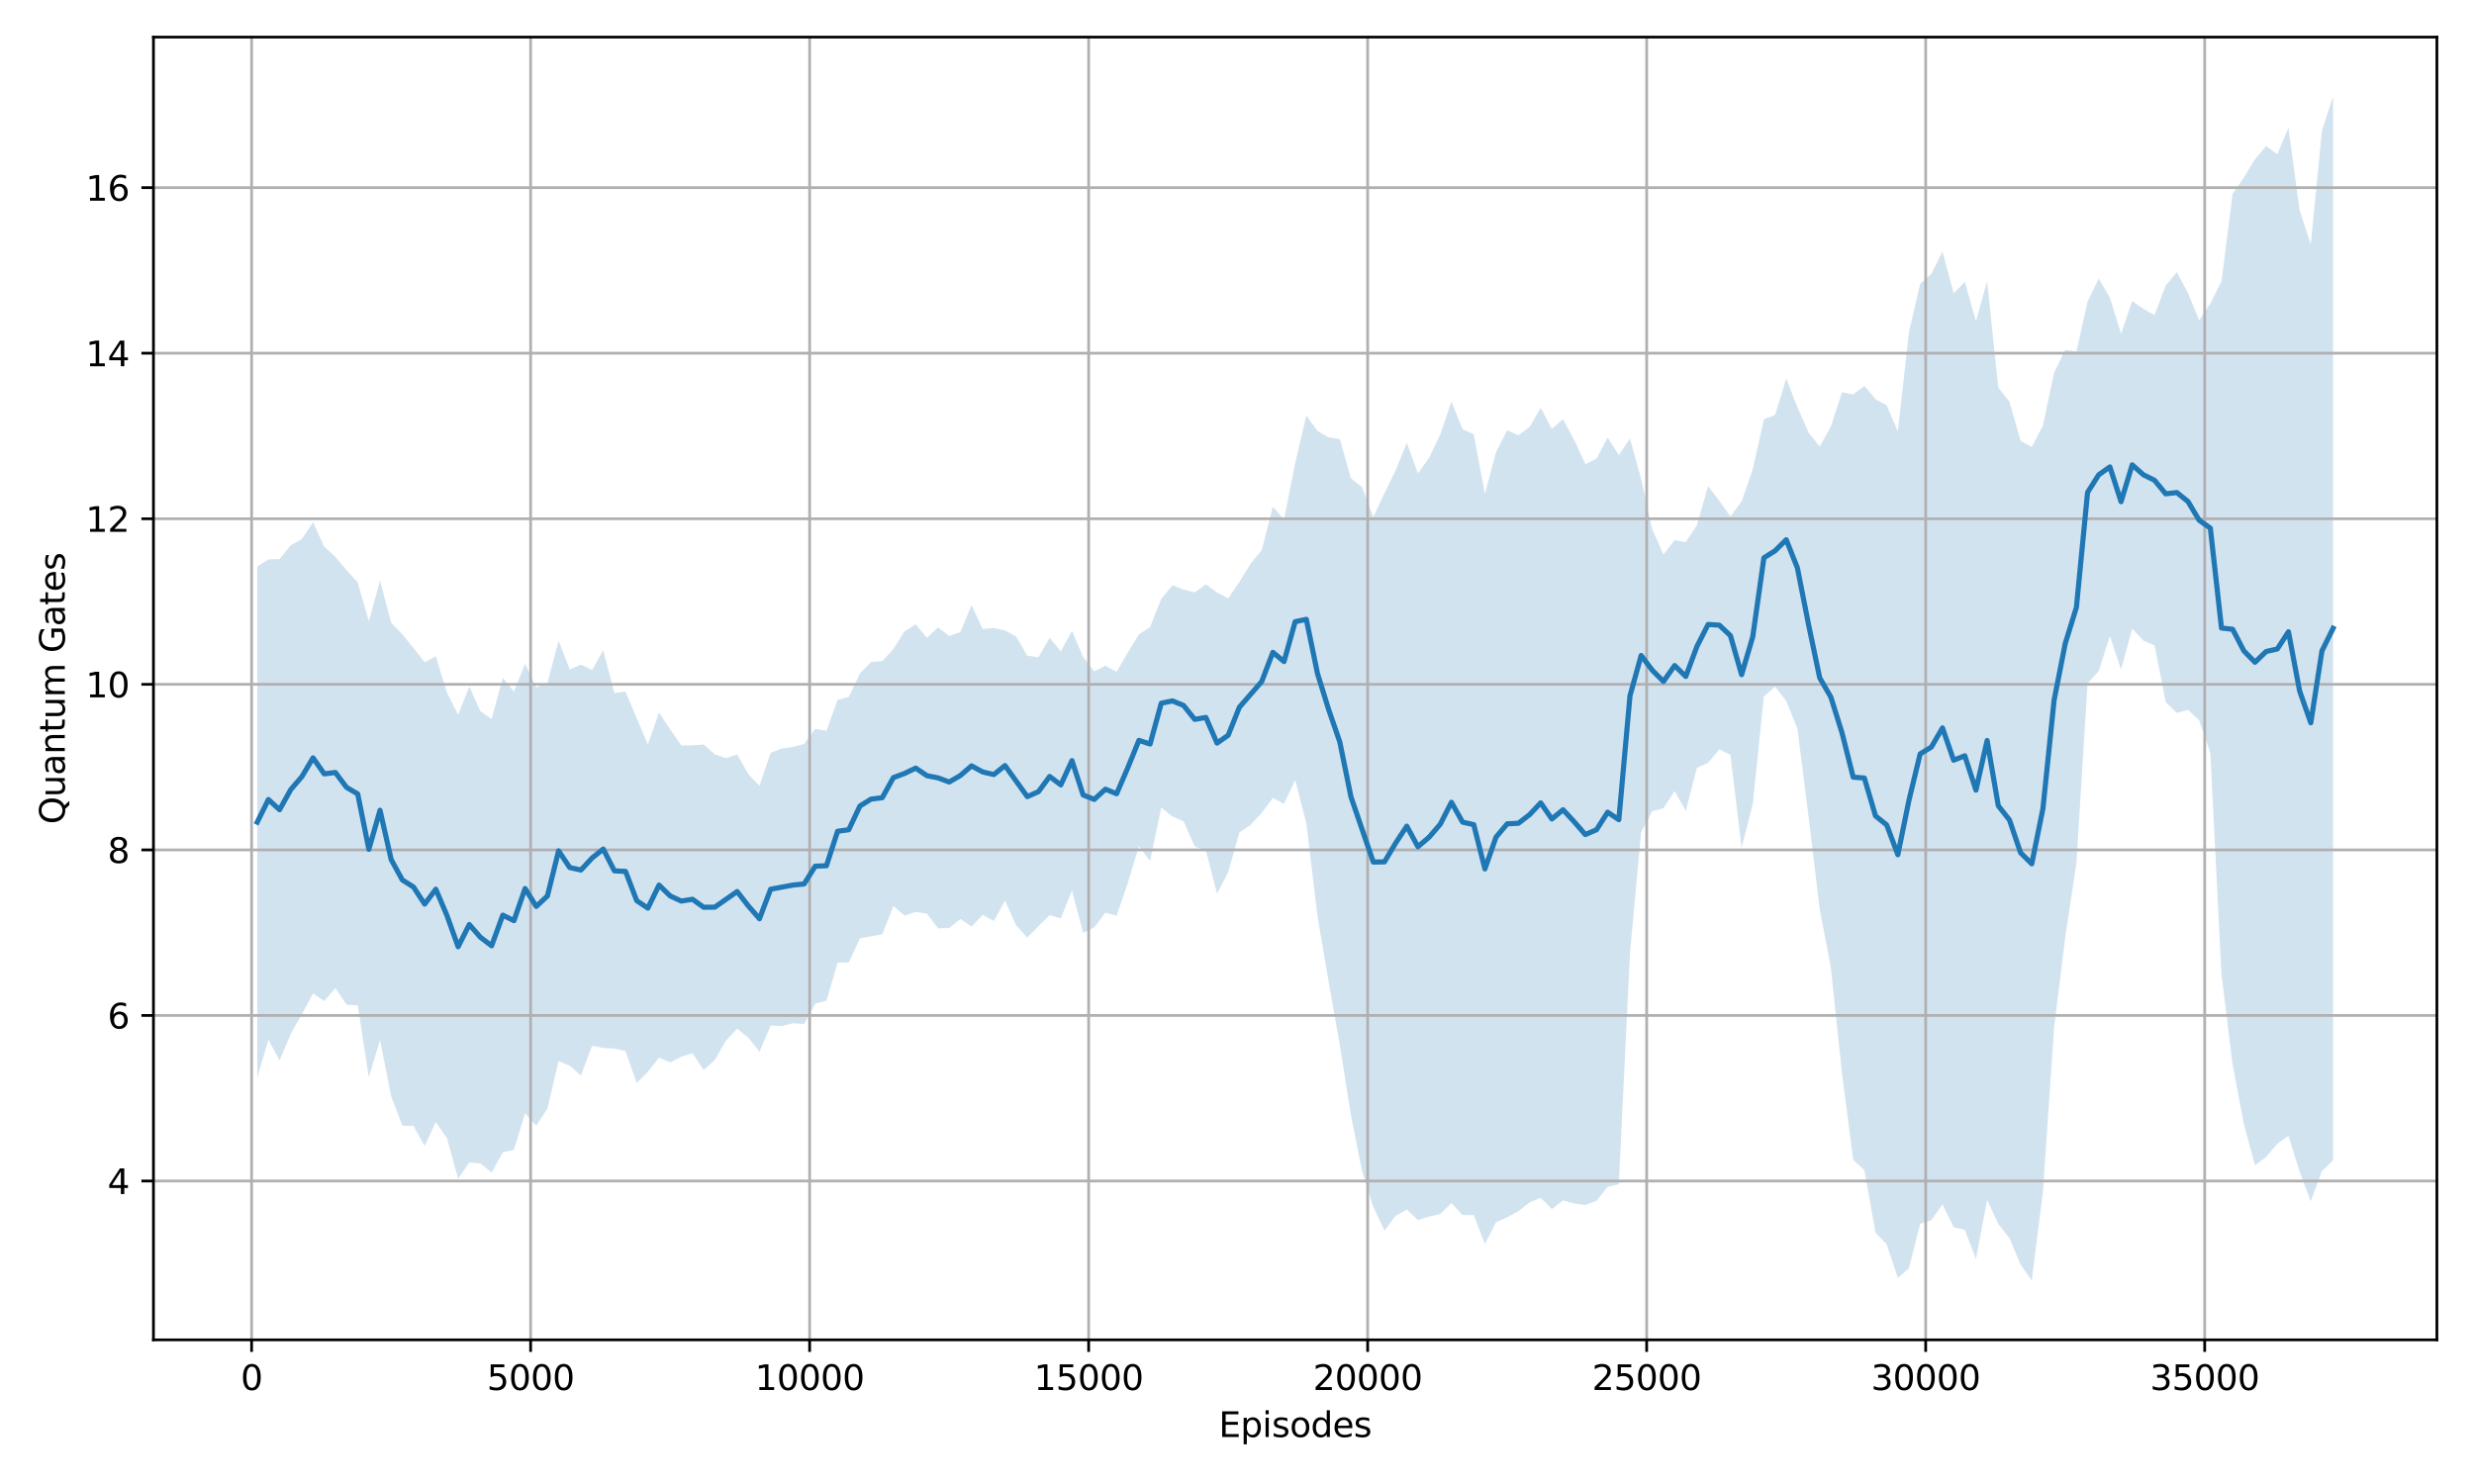 <?xml version="1.0" encoding="utf-8" standalone="no"?>
<!DOCTYPE svg PUBLIC "-//W3C//DTD SVG 1.1//EN"
  "http://www.w3.org/Graphics/SVG/1.1/DTD/svg11.dtd">
<svg xmlns:xlink="http://www.w3.org/1999/xlink" width="720pt" height="432pt" viewBox="0 0 720 432" xmlns="http://www.w3.org/2000/svg" version="1.1">
 <defs>
  <style type="text/css">*{stroke-linejoin: round; stroke-linecap: butt}</style>
 </defs>
 <g id="figure_1">
  <g id="patch_1">
   <path d="M 0 432 
L 720 432 
L 720 0 
L 0 0 
z
" style="fill: #ffffff"/>
  </g>
  <g id="axes_1">
   <g id="patch_2">
    <path d="M 44.66 390.04 
L 709.2 390.04 
L 709.2 10.8 
L 44.66 10.8 
z
" style="fill: #ffffff"/>
   </g>
   <g id="FillBetweenPolyCollection_1">
    <path d="M 74.866 164.94 
L 74.866 313.726 
L 78.114 302.653 
L 81.362 308.69 
L 84.61 300.982 
L 87.858 295.247 
L 91.106 289.218 
L 94.354 291.41 
L 97.602 287.629 
L 100.85 292.475 
L 104.098 292.655 
L 107.346 313.618 
L 110.594 302.759 
L 113.842 319.112 
L 117.09 327.694 
L 120.338 327.769 
L 123.586 333.612 
L 126.834 326.64 
L 130.082 331.371 
L 133.33 343.132 
L 136.578 338.398 
L 139.826 338.672 
L 143.074 341.347 
L 146.322 335.451 
L 149.57 334.715 
L 152.818 324.094 
L 156.066 327.653 
L 159.314 322.746 
L 162.562 308.89 
L 165.81 310.213 
L 169.058 313.083 
L 172.306 304.469 
L 175.554 305.065 
L 178.802 305.27 
L 182.05 305.988 
L 185.298 315.276 
L 188.546 312.008 
L 191.794 307.867 
L 195.042 309.296 
L 198.29 307.596 
L 201.538 306.6 
L 204.786 311.487 
L 208.034 308.554 
L 211.282 302.949 
L 214.53 299.461 
L 217.778 302.07 
L 221.026 306.148 
L 224.274 298.549 
L 227.522 298.698 
L 230.77 297.864 
L 234.018 298.079 
L 237.266 292.14 
L 240.514 291.316 
L 243.762 280.236 
L 247.01 280.179 
L 250.258 273.197 
L 253.506 272.547 
L 256.754 272.003 
L 260.002 263.769 
L 263.25 266.543 
L 266.498 265.451 
L 269.746 265.956 
L 272.994 270.243 
L 276.242 270.166 
L 279.49 267.519 
L 282.738 269.722 
L 285.986 266.328 
L 289.234 268.119 
L 292.482 262.203 
L 295.73 269.412 
L 298.978 272.933 
L 302.226 269.581 
L 305.474 266.409 
L 308.722 267.381 
L 311.97 259.214 
L 315.218 271.573 
L 318.466 269.978 
L 321.714 265.678 
L 324.962 266.555 
L 328.21 257.089 
L 331.458 246.357 
L 334.706 250.657 
L 337.954 235.094 
L 341.202 237.702 
L 344.45 239.089 
L 347.698 246.385 
L 350.946 247.592 
L 354.194 260.156 
L 357.442 253.866 
L 360.69 242.338 
L 363.938 240.152 
L 367.186 236.648 
L 370.434 232.304 
L 373.682 233.982 
L 376.93 227.11 
L 380.178 239.628 
L 383.426 266.706 
L 386.674 285.811 
L 389.922 304.188 
L 393.17 324.734 
L 396.418 341.017 
L 399.666 351.349 
L 402.914 358.242 
L 406.162 353.934 
L 409.41 352.108 
L 412.658 355.166 
L 415.906 354.177 
L 419.154 353.399 
L 422.402 350.198 
L 425.65 353.718 
L 428.898 353.722 
L 432.146 362.128 
L 435.394 355.797 
L 438.642 354.369 
L 441.89 352.604 
L 445.138 350.042 
L 448.386 348.689 
L 451.634 351.976 
L 454.882 349.425 
L 458.13 350.351 
L 461.378 350.777 
L 464.626 349.557 
L 467.874 345.524 
L 471.122 344.733 
L 474.37 277.42 
L 477.618 242.209 
L 480.866 236.136 
L 484.114 235.316 
L 487.362 230.274 
L 490.61 236.023 
L 493.858 223.494 
L 497.106 222.076 
L 500.354 218.161 
L 503.602 219.756 
L 506.85 246.822 
L 510.098 234.093 
L 513.346 202.724 
L 516.594 199.887 
L 519.842 204.055 
L 523.09 212.107 
L 526.338 237.737 
L 529.586 264.695 
L 532.834 281.724 
L 536.082 312.538 
L 539.33 337.637 
L 542.578 340.633 
L 545.826 358.847 
L 549.074 362.255 
L 552.322 372.029 
L 555.57 369.181 
L 558.818 356.291 
L 562.066 355.221 
L 565.314 350.589 
L 568.562 357.223 
L 571.81 358.021 
L 575.058 366.525 
L 578.306 349.291 
L 581.554 356.287 
L 584.802 360.423 
L 588.05 368.164 
L 591.298 372.802 
L 594.546 346.949 
L 597.794 299.229 
L 601.042 272.796 
L 604.29 251.285 
L 607.538 198.916 
L 610.786 195.323 
L 614.034 185.182 
L 617.282 194.921 
L 620.53 183.017 
L 623.778 186.492 
L 627.026 187.901 
L 630.274 204.388 
L 633.522 207.529 
L 636.77 206.662 
L 640.018 209.676 
L 643.266 219.151 
L 646.514 283.728 
L 649.762 309.966 
L 653.01 327.205 
L 656.258 339.206 
L 659.506 336.809 
L 662.754 332.974 
L 666.002 330.626 
L 669.25 341.072 
L 672.498 349.679 
L 675.746 340.945 
L 678.994 337.773 
L 678.994 28.038 
L 678.994 28.038 
L 675.746 38.04 
L 672.498 71.154 
L 669.25 61.207 
L 666.002 37.194 
L 662.754 44.886 
L 659.506 42.497 
L 656.258 46.365 
L 653.01 51.699 
L 649.762 56.408 
L 646.514 81.923 
L 643.266 88.346 
L 640.018 93.242 
L 636.77 85.333 
L 633.522 79.244 
L 630.274 83.108 
L 627.026 91.724 
L 623.778 89.92 
L 620.53 87.611 
L 617.282 97.154 
L 614.034 86.651 
L 610.786 81.088 
L 607.538 87.777 
L 604.29 102.318 
L 601.042 101.852 
L 597.794 108.512 
L 594.546 123.845 
L 591.298 130.122 
L 588.05 128.333 
L 584.802 116.958 
L 581.554 112.821 
L 578.306 81.823 
L 575.058 93.506 
L 571.81 82.01 
L 568.562 85.377 
L 565.314 73.216 
L 562.066 79.749 
L 558.818 82.615 
L 555.57 96.633 
L 552.322 125.593 
L 549.074 118.018 
L 545.826 116.205 
L 542.578 112.329 
L 539.33 114.843 
L 536.082 114.159 
L 532.834 124.169 
L 529.586 129.952 
L 526.338 125.906 
L 523.09 118.523 
L 519.842 110.189 
L 516.594 120.783 
L 513.346 122.043 
L 510.098 136.618 
L 506.85 145.978 
L 503.602 150.313 
L 500.354 145.804 
L 497.106 141.486 
L 493.858 152.84 
L 490.61 157.821 
L 487.362 157.224 
L 484.114 161.42 
L 480.866 154.093 
L 477.618 139.426 
L 474.37 127.67 
L 471.122 132.487 
L 467.874 127.359 
L 464.626 133.526 
L 461.378 135.118 
L 458.13 128.074 
L 454.882 122.012 
L 451.634 124.843 
L 448.386 118.731 
L 445.138 124.286 
L 441.89 126.704 
L 438.642 125.26 
L 435.394 131.544 
L 432.146 143.768 
L 428.898 126.389 
L 425.65 124.948 
L 422.402 116.901 
L 419.154 126.472 
L 415.906 133.244 
L 412.658 137.797 
L 409.41 128.887 
L 406.162 136.941 
L 402.914 143.558 
L 399.666 150.53 
L 396.418 141.826 
L 393.17 139.233 
L 389.922 127.81 
L 386.674 127.311 
L 383.426 125.452 
L 380.178 120.963 
L 376.93 134.846 
L 373.682 151.188 
L 370.434 147.484 
L 367.186 160.168 
L 363.938 164.134 
L 360.69 169.418 
L 357.442 174.196 
L 354.194 172.485 
L 350.946 170.108 
L 347.698 172.44 
L 344.45 171.623 
L 341.202 170.36 
L 337.954 174.333 
L 334.706 182.546 
L 331.458 184.677 
L 328.21 189.929 
L 324.962 195.564 
L 321.714 193.791 
L 318.466 195.435 
L 315.218 191.269 
L 311.97 183.628 
L 308.722 189.597 
L 305.474 185.67 
L 302.226 191.333 
L 298.978 190.873 
L 295.73 185.318 
L 292.482 183.53 
L 289.234 182.835 
L 285.986 183.101 
L 282.738 176.172 
L 279.49 183.998 
L 276.242 185.126 
L 272.994 182.639 
L 269.746 185.642 
L 266.498 181.729 
L 263.25 183.768 
L 260.002 188.952 
L 256.754 192.446 
L 253.506 192.705 
L 250.258 196.071 
L 247.01 202.905 
L 243.762 203.732 
L 240.514 212.732 
L 237.266 212.149 
L 234.018 216.572 
L 230.77 217.43 
L 227.522 217.88 
L 224.274 219.155 
L 221.026 228.744 
L 217.778 225.352 
L 214.53 219.608 
L 211.282 220.698 
L 208.034 219.591 
L 204.786 216.738 
L 201.538 216.967 
L 198.29 217.015 
L 195.042 212.343 
L 191.794 207.427 
L 188.546 216.7 
L 185.298 209.094 
L 182.05 201.354 
L 178.802 201.75 
L 175.554 189.264 
L 172.306 195.081 
L 169.058 193.455 
L 165.81 194.879 
L 162.562 186.483 
L 159.314 198.893 
L 156.066 200.091 
L 152.818 193.208 
L 149.57 201.302 
L 146.322 197.353 
L 143.074 209.289 
L 139.826 207.064 
L 136.578 199.868 
L 133.33 208.066 
L 130.082 201.674 
L 126.834 191.063 
L 123.586 192.766 
L 120.338 188.649 
L 117.09 184.627 
L 113.842 181.321 
L 110.594 168.999 
L 107.346 180.871 
L 104.098 169.545 
L 100.85 165.95 
L 97.602 162.12 
L 94.354 159.143 
L 91.106 152.017 
L 87.858 156.912 
L 84.61 158.728 
L 81.362 162.747 
L 78.114 162.84 
L 74.866 164.94 
z
" clip-path="url(#p35494b1c66)" style="fill: #1f77b4; fill-opacity: 0.2"/>
   </g>
   <g id="matplotlib.axis_1">
    <g id="xtick_1">
     <g id="line2d_1">
      <path d="M 73.226 390.04 
L 73.226 10.8 
" clip-path="url(#p35494b1c66)" style="fill: none; stroke: #b0b0b0; stroke-width: 0.8; stroke-linecap: square"/>
     </g>
     <g id="line2d_2">
      <defs>
       <path id="m645e25a2bf" d="M 0 0 
L 0 3.5 
" style="stroke: #000000; stroke-width: 0.8"/>
      </defs>
      <g>
       <use xlink:href="#m645e25a2bf" x="73.226" y="390.04" style="stroke: #000000; stroke-width: 0.8"/>
      </g>
     </g>
     <g id="text_1">
      <!-- 0 -->
      <g transform="translate(70.045 404.638) scale(0.1 -0.1)">
       <defs>
        <path id="DejaVuSans-30" d="M 2034 4250 
Q 1547 4250 1301 3770 
Q 1056 3291 1056 2328 
Q 1056 1369 1301 889 
Q 1547 409 2034 409 
Q 2525 409 2770 889 
Q 3016 1369 3016 2328 
Q 3016 3291 2770 3770 
Q 2525 4250 2034 4250 
z
M 2034 4750 
Q 2819 4750 3233 4129 
Q 3647 3509 3647 2328 
Q 3647 1150 3233 529 
Q 2819 -91 2034 -91 
Q 1250 -91 836 529 
Q 422 1150 422 2328 
Q 422 3509 836 4129 
Q 1250 4750 2034 4750 
z
" transform="scale(0.016)"/>
       </defs>
       <use xlink:href="#DejaVuSans-30"/>
      </g>
     </g>
    </g>
    <g id="xtick_2">
     <g id="line2d_3">
      <path d="M 154.426 390.04 
L 154.426 10.8 
" clip-path="url(#p35494b1c66)" style="fill: none; stroke: #b0b0b0; stroke-width: 0.8; stroke-linecap: square"/>
     </g>
     <g id="line2d_4">
      <g>
       <use xlink:href="#m645e25a2bf" x="154.426" y="390.04" style="stroke: #000000; stroke-width: 0.8"/>
      </g>
     </g>
     <g id="text_2">
      <!-- 5000 -->
      <g transform="translate(141.701 404.638) scale(0.1 -0.1)">
       <defs>
        <path id="DejaVuSans-35" d="M 691 4666 
L 3169 4666 
L 3169 4134 
L 1269 4134 
L 1269 2991 
Q 1406 3038 1543 3061 
Q 1681 3084 1819 3084 
Q 2600 3084 3056 2656 
Q 3513 2228 3513 1497 
Q 3513 744 3044 326 
Q 2575 -91 1722 -91 
Q 1428 -91 1123 -41 
Q 819 9 494 109 
L 494 744 
Q 775 591 1075 516 
Q 1375 441 1709 441 
Q 2250 441 2565 725 
Q 2881 1009 2881 1497 
Q 2881 1984 2565 2268 
Q 2250 2553 1709 2553 
Q 1456 2553 1204 2497 
Q 953 2441 691 2322 
L 691 4666 
z
" transform="scale(0.016)"/>
       </defs>
       <use xlink:href="#DejaVuSans-35"/>
       <use xlink:href="#DejaVuSans-30" transform="translate(63.623 0)"/>
       <use xlink:href="#DejaVuSans-30" transform="translate(127.246 0)"/>
       <use xlink:href="#DejaVuSans-30" transform="translate(190.869 0)"/>
      </g>
     </g>
    </g>
    <g id="xtick_3">
     <g id="line2d_5">
      <path d="M 235.626 390.04 
L 235.626 10.8 
" clip-path="url(#p35494b1c66)" style="fill: none; stroke: #b0b0b0; stroke-width: 0.8; stroke-linecap: square"/>
     </g>
     <g id="line2d_6">
      <g>
       <use xlink:href="#m645e25a2bf" x="235.626" y="390.04" style="stroke: #000000; stroke-width: 0.8"/>
      </g>
     </g>
     <g id="text_3">
      <!-- 10000 -->
      <g transform="translate(219.72 404.638) scale(0.1 -0.1)">
       <defs>
        <path id="DejaVuSans-31" d="M 794 531 
L 1825 531 
L 1825 4091 
L 703 3866 
L 703 4441 
L 1819 4666 
L 2450 4666 
L 2450 531 
L 3481 531 
L 3481 0 
L 794 0 
L 794 531 
z
" transform="scale(0.016)"/>
       </defs>
       <use xlink:href="#DejaVuSans-31"/>
       <use xlink:href="#DejaVuSans-30" transform="translate(63.623 0)"/>
       <use xlink:href="#DejaVuSans-30" transform="translate(127.246 0)"/>
       <use xlink:href="#DejaVuSans-30" transform="translate(190.869 0)"/>
       <use xlink:href="#DejaVuSans-30" transform="translate(254.492 0)"/>
      </g>
     </g>
    </g>
    <g id="xtick_4">
     <g id="line2d_7">
      <path d="M 316.826 390.04 
L 316.826 10.8 
" clip-path="url(#p35494b1c66)" style="fill: none; stroke: #b0b0b0; stroke-width: 0.8; stroke-linecap: square"/>
     </g>
     <g id="line2d_8">
      <g>
       <use xlink:href="#m645e25a2bf" x="316.826" y="390.04" style="stroke: #000000; stroke-width: 0.8"/>
      </g>
     </g>
     <g id="text_4">
      <!-- 15000 -->
      <g transform="translate(300.92 404.638) scale(0.1 -0.1)">
       <use xlink:href="#DejaVuSans-31"/>
       <use xlink:href="#DejaVuSans-35" transform="translate(63.623 0)"/>
       <use xlink:href="#DejaVuSans-30" transform="translate(127.246 0)"/>
       <use xlink:href="#DejaVuSans-30" transform="translate(190.869 0)"/>
       <use xlink:href="#DejaVuSans-30" transform="translate(254.492 0)"/>
      </g>
     </g>
    </g>
    <g id="xtick_5">
     <g id="line2d_9">
      <path d="M 398.026 390.04 
L 398.026 10.8 
" clip-path="url(#p35494b1c66)" style="fill: none; stroke: #b0b0b0; stroke-width: 0.8; stroke-linecap: square"/>
     </g>
     <g id="line2d_10">
      <g>
       <use xlink:href="#m645e25a2bf" x="398.026" y="390.04" style="stroke: #000000; stroke-width: 0.8"/>
      </g>
     </g>
     <g id="text_5">
      <!-- 20000 -->
      <g transform="translate(382.119 404.638) scale(0.1 -0.1)">
       <defs>
        <path id="DejaVuSans-32" d="M 1228 531 
L 3431 531 
L 3431 0 
L 469 0 
L 469 531 
Q 828 903 1448 1529 
Q 2069 2156 2228 2338 
Q 2531 2678 2651 2914 
Q 2772 3150 2772 3378 
Q 2772 3750 2511 3984 
Q 2250 4219 1831 4219 
Q 1534 4219 1204 4116 
Q 875 4013 500 3803 
L 500 4441 
Q 881 4594 1212 4672 
Q 1544 4750 1819 4750 
Q 2544 4750 2975 4387 
Q 3406 4025 3406 3419 
Q 3406 3131 3298 2873 
Q 3191 2616 2906 2266 
Q 2828 2175 2409 1742 
Q 1991 1309 1228 531 
z
" transform="scale(0.016)"/>
       </defs>
       <use xlink:href="#DejaVuSans-32"/>
       <use xlink:href="#DejaVuSans-30" transform="translate(63.623 0)"/>
       <use xlink:href="#DejaVuSans-30" transform="translate(127.246 0)"/>
       <use xlink:href="#DejaVuSans-30" transform="translate(190.869 0)"/>
       <use xlink:href="#DejaVuSans-30" transform="translate(254.492 0)"/>
      </g>
     </g>
    </g>
    <g id="xtick_6">
     <g id="line2d_11">
      <path d="M 479.226 390.04 
L 479.226 10.8 
" clip-path="url(#p35494b1c66)" style="fill: none; stroke: #b0b0b0; stroke-width: 0.8; stroke-linecap: square"/>
     </g>
     <g id="line2d_12">
      <g>
       <use xlink:href="#m645e25a2bf" x="479.226" y="390.04" style="stroke: #000000; stroke-width: 0.8"/>
      </g>
     </g>
     <g id="text_6">
      <!-- 25000 -->
      <g transform="translate(463.319 404.638) scale(0.1 -0.1)">
       <use xlink:href="#DejaVuSans-32"/>
       <use xlink:href="#DejaVuSans-35" transform="translate(63.623 0)"/>
       <use xlink:href="#DejaVuSans-30" transform="translate(127.246 0)"/>
       <use xlink:href="#DejaVuSans-30" transform="translate(190.869 0)"/>
       <use xlink:href="#DejaVuSans-30" transform="translate(254.492 0)"/>
      </g>
     </g>
    </g>
    <g id="xtick_7">
     <g id="line2d_13">
      <path d="M 560.426 390.04 
L 560.426 10.8 
" clip-path="url(#p35494b1c66)" style="fill: none; stroke: #b0b0b0; stroke-width: 0.8; stroke-linecap: square"/>
     </g>
     <g id="line2d_14">
      <g>
       <use xlink:href="#m645e25a2bf" x="560.426" y="390.04" style="stroke: #000000; stroke-width: 0.8"/>
      </g>
     </g>
     <g id="text_7">
      <!-- 30000 -->
      <g transform="translate(544.519 404.638) scale(0.1 -0.1)">
       <defs>
        <path id="DejaVuSans-33" d="M 2597 2516 
Q 3050 2419 3304 2112 
Q 3559 1806 3559 1356 
Q 3559 666 3084 287 
Q 2609 -91 1734 -91 
Q 1441 -91 1130 -33 
Q 819 25 488 141 
L 488 750 
Q 750 597 1062 519 
Q 1375 441 1716 441 
Q 2309 441 2620 675 
Q 2931 909 2931 1356 
Q 2931 1769 2642 2001 
Q 2353 2234 1838 2234 
L 1294 2234 
L 1294 2753 
L 1863 2753 
Q 2328 2753 2575 2939 
Q 2822 3125 2822 3475 
Q 2822 3834 2567 4026 
Q 2313 4219 1838 4219 
Q 1578 4219 1281 4162 
Q 984 4106 628 3988 
L 628 4550 
Q 988 4650 1302 4700 
Q 1616 4750 1894 4750 
Q 2613 4750 3031 4423 
Q 3450 4097 3450 3541 
Q 3450 3153 3228 2886 
Q 3006 2619 2597 2516 
z
" transform="scale(0.016)"/>
       </defs>
       <use xlink:href="#DejaVuSans-33"/>
       <use xlink:href="#DejaVuSans-30" transform="translate(63.623 0)"/>
       <use xlink:href="#DejaVuSans-30" transform="translate(127.246 0)"/>
       <use xlink:href="#DejaVuSans-30" transform="translate(190.869 0)"/>
       <use xlink:href="#DejaVuSans-30" transform="translate(254.492 0)"/>
      </g>
     </g>
    </g>
    <g id="xtick_8">
     <g id="line2d_15">
      <path d="M 641.625 390.04 
L 641.625 10.8 
" clip-path="url(#p35494b1c66)" style="fill: none; stroke: #b0b0b0; stroke-width: 0.8; stroke-linecap: square"/>
     </g>
     <g id="line2d_16">
      <g>
       <use xlink:href="#m645e25a2bf" x="641.625" y="390.04" style="stroke: #000000; stroke-width: 0.8"/>
      </g>
     </g>
     <g id="text_8">
      <!-- 35000 -->
      <g transform="translate(625.719 404.638) scale(0.1 -0.1)">
       <use xlink:href="#DejaVuSans-33"/>
       <use xlink:href="#DejaVuSans-35" transform="translate(63.623 0)"/>
       <use xlink:href="#DejaVuSans-30" transform="translate(127.246 0)"/>
       <use xlink:href="#DejaVuSans-30" transform="translate(190.869 0)"/>
       <use xlink:href="#DejaVuSans-30" transform="translate(254.492 0)"/>
      </g>
     </g>
    </g>
    <g id="text_9">
     <!-- Episodes -->
     <g transform="translate(354.688 418.317) scale(0.1 -0.1)">
      <defs>
       <path id="DejaVuSans-45" d="M 628 4666 
L 3578 4666 
L 3578 4134 
L 1259 4134 
L 1259 2753 
L 3481 2753 
L 3481 2222 
L 1259 2222 
L 1259 531 
L 3634 531 
L 3634 0 
L 628 0 
L 628 4666 
z
" transform="scale(0.016)"/>
       <path id="DejaVuSans-70" d="M 1159 525 
L 1159 -1331 
L 581 -1331 
L 581 3500 
L 1159 3500 
L 1159 2969 
Q 1341 3281 1617 3432 
Q 1894 3584 2278 3584 
Q 2916 3584 3314 3078 
Q 3713 2572 3713 1747 
Q 3713 922 3314 415 
Q 2916 -91 2278 -91 
Q 1894 -91 1617 61 
Q 1341 213 1159 525 
z
M 3116 1747 
Q 3116 2381 2855 2742 
Q 2594 3103 2138 3103 
Q 1681 3103 1420 2742 
Q 1159 2381 1159 1747 
Q 1159 1113 1420 752 
Q 1681 391 2138 391 
Q 2594 391 2855 752 
Q 3116 1113 3116 1747 
z
" transform="scale(0.016)"/>
       <path id="DejaVuSans-69" d="M 603 3500 
L 1178 3500 
L 1178 0 
L 603 0 
L 603 3500 
z
M 603 4863 
L 1178 4863 
L 1178 4134 
L 603 4134 
L 603 4863 
z
" transform="scale(0.016)"/>
       <path id="DejaVuSans-73" d="M 2834 3397 
L 2834 2853 
Q 2591 2978 2328 3040 
Q 2066 3103 1784 3103 
Q 1356 3103 1142 2972 
Q 928 2841 928 2578 
Q 928 2378 1081 2264 
Q 1234 2150 1697 2047 
L 1894 2003 
Q 2506 1872 2764 1633 
Q 3022 1394 3022 966 
Q 3022 478 2636 193 
Q 2250 -91 1575 -91 
Q 1294 -91 989 -36 
Q 684 19 347 128 
L 347 722 
Q 666 556 975 473 
Q 1284 391 1588 391 
Q 1994 391 2212 530 
Q 2431 669 2431 922 
Q 2431 1156 2273 1281 
Q 2116 1406 1581 1522 
L 1381 1569 
Q 847 1681 609 1914 
Q 372 2147 372 2553 
Q 372 3047 722 3315 
Q 1072 3584 1716 3584 
Q 2034 3584 2315 3537 
Q 2597 3491 2834 3397 
z
" transform="scale(0.016)"/>
       <path id="DejaVuSans-6f" d="M 1959 3097 
Q 1497 3097 1228 2736 
Q 959 2375 959 1747 
Q 959 1119 1226 758 
Q 1494 397 1959 397 
Q 2419 397 2687 759 
Q 2956 1122 2956 1747 
Q 2956 2369 2687 2733 
Q 2419 3097 1959 3097 
z
M 1959 3584 
Q 2709 3584 3137 3096 
Q 3566 2609 3566 1747 
Q 3566 888 3137 398 
Q 2709 -91 1959 -91 
Q 1206 -91 779 398 
Q 353 888 353 1747 
Q 353 2609 779 3096 
Q 1206 3584 1959 3584 
z
" transform="scale(0.016)"/>
       <path id="DejaVuSans-64" d="M 2906 2969 
L 2906 4863 
L 3481 4863 
L 3481 0 
L 2906 0 
L 2906 525 
Q 2725 213 2448 61 
Q 2172 -91 1784 -91 
Q 1150 -91 751 415 
Q 353 922 353 1747 
Q 353 2572 751 3078 
Q 1150 3584 1784 3584 
Q 2172 3584 2448 3432 
Q 2725 3281 2906 2969 
z
M 947 1747 
Q 947 1113 1208 752 
Q 1469 391 1925 391 
Q 2381 391 2643 752 
Q 2906 1113 2906 1747 
Q 2906 2381 2643 2742 
Q 2381 3103 1925 3103 
Q 1469 3103 1208 2742 
Q 947 2381 947 1747 
z
" transform="scale(0.016)"/>
       <path id="DejaVuSans-65" d="M 3597 1894 
L 3597 1613 
L 953 1613 
Q 991 1019 1311 708 
Q 1631 397 2203 397 
Q 2534 397 2845 478 
Q 3156 559 3463 722 
L 3463 178 
Q 3153 47 2828 -22 
Q 2503 -91 2169 -91 
Q 1331 -91 842 396 
Q 353 884 353 1716 
Q 353 2575 817 3079 
Q 1281 3584 2069 3584 
Q 2775 3584 3186 3129 
Q 3597 2675 3597 1894 
z
M 3022 2063 
Q 3016 2534 2758 2815 
Q 2500 3097 2075 3097 
Q 1594 3097 1305 2825 
Q 1016 2553 972 2059 
L 3022 2063 
z
" transform="scale(0.016)"/>
      </defs>
      <use xlink:href="#DejaVuSans-45"/>
      <use xlink:href="#DejaVuSans-70" transform="translate(63.184 0)"/>
      <use xlink:href="#DejaVuSans-69" transform="translate(126.66 0)"/>
      <use xlink:href="#DejaVuSans-73" transform="translate(154.443 0)"/>
      <use xlink:href="#DejaVuSans-6f" transform="translate(206.543 0)"/>
      <use xlink:href="#DejaVuSans-64" transform="translate(267.725 0)"/>
      <use xlink:href="#DejaVuSans-65" transform="translate(331.201 0)"/>
      <use xlink:href="#DejaVuSans-73" transform="translate(392.725 0)"/>
     </g>
    </g>
   </g>
   <g id="matplotlib.axis_2">
    <g id="ytick_1">
     <g id="line2d_17">
      <path d="M 44.66 343.794 
L 709.2 343.794 
" clip-path="url(#p35494b1c66)" style="fill: none; stroke: #b0b0b0; stroke-width: 0.8; stroke-linecap: square"/>
     </g>
     <g id="line2d_18">
      <defs>
       <path id="m93505440cf" d="M 0 0 
L -3.5 0 
" style="stroke: #000000; stroke-width: 0.8"/>
      </defs>
      <g>
       <use xlink:href="#m93505440cf" x="44.66" y="343.794" style="stroke: #000000; stroke-width: 0.8"/>
      </g>
     </g>
     <g id="text_10">
      <!-- 4 -->
      <g transform="translate(31.297 347.593) scale(0.1 -0.1)">
       <defs>
        <path id="DejaVuSans-34" d="M 2419 4116 
L 825 1625 
L 2419 1625 
L 2419 4116 
z
M 2253 4666 
L 3047 4666 
L 3047 1625 
L 3713 1625 
L 3713 1100 
L 3047 1100 
L 3047 0 
L 2419 0 
L 2419 1100 
L 313 1100 
L 313 1709 
L 2253 4666 
z
" transform="scale(0.016)"/>
       </defs>
       <use xlink:href="#DejaVuSans-34"/>
      </g>
     </g>
    </g>
    <g id="ytick_2">
     <g id="line2d_19">
      <path d="M 44.66 295.6 
L 709.2 295.6 
" clip-path="url(#p35494b1c66)" style="fill: none; stroke: #b0b0b0; stroke-width: 0.8; stroke-linecap: square"/>
     </g>
     <g id="line2d_20">
      <g>
       <use xlink:href="#m93505440cf" x="44.66" y="295.6" style="stroke: #000000; stroke-width: 0.8"/>
      </g>
     </g>
     <g id="text_11">
      <!-- 6 -->
      <g transform="translate(31.297 299.399) scale(0.1 -0.1)">
       <defs>
        <path id="DejaVuSans-36" d="M 2113 2584 
Q 1688 2584 1439 2293 
Q 1191 2003 1191 1497 
Q 1191 994 1439 701 
Q 1688 409 2113 409 
Q 2538 409 2786 701 
Q 3034 994 3034 1497 
Q 3034 2003 2786 2293 
Q 2538 2584 2113 2584 
z
M 3366 4563 
L 3366 3988 
Q 3128 4100 2886 4159 
Q 2644 4219 2406 4219 
Q 1781 4219 1451 3797 
Q 1122 3375 1075 2522 
Q 1259 2794 1537 2939 
Q 1816 3084 2150 3084 
Q 2853 3084 3261 2657 
Q 3669 2231 3669 1497 
Q 3669 778 3244 343 
Q 2819 -91 2113 -91 
Q 1303 -91 875 529 
Q 447 1150 447 2328 
Q 447 3434 972 4092 
Q 1497 4750 2381 4750 
Q 2619 4750 2861 4703 
Q 3103 4656 3366 4563 
z
" transform="scale(0.016)"/>
       </defs>
       <use xlink:href="#DejaVuSans-36"/>
      </g>
     </g>
    </g>
    <g id="ytick_3">
     <g id="line2d_21">
      <path d="M 44.66 247.406 
L 709.2 247.406 
" clip-path="url(#p35494b1c66)" style="fill: none; stroke: #b0b0b0; stroke-width: 0.8; stroke-linecap: square"/>
     </g>
     <g id="line2d_22">
      <g>
       <use xlink:href="#m93505440cf" x="44.66" y="247.406" style="stroke: #000000; stroke-width: 0.8"/>
      </g>
     </g>
     <g id="text_12">
      <!-- 8 -->
      <g transform="translate(31.297 251.205) scale(0.1 -0.1)">
       <defs>
        <path id="DejaVuSans-38" d="M 2034 2216 
Q 1584 2216 1326 1975 
Q 1069 1734 1069 1313 
Q 1069 891 1326 650 
Q 1584 409 2034 409 
Q 2484 409 2743 651 
Q 3003 894 3003 1313 
Q 3003 1734 2745 1975 
Q 2488 2216 2034 2216 
z
M 1403 2484 
Q 997 2584 770 2862 
Q 544 3141 544 3541 
Q 544 4100 942 4425 
Q 1341 4750 2034 4750 
Q 2731 4750 3128 4425 
Q 3525 4100 3525 3541 
Q 3525 3141 3298 2862 
Q 3072 2584 2669 2484 
Q 3125 2378 3379 2068 
Q 3634 1759 3634 1313 
Q 3634 634 3220 271 
Q 2806 -91 2034 -91 
Q 1263 -91 848 271 
Q 434 634 434 1313 
Q 434 1759 690 2068 
Q 947 2378 1403 2484 
z
M 1172 3481 
Q 1172 3119 1398 2916 
Q 1625 2713 2034 2713 
Q 2441 2713 2670 2916 
Q 2900 3119 2900 3481 
Q 2900 3844 2670 4047 
Q 2441 4250 2034 4250 
Q 1625 4250 1398 4047 
Q 1172 3844 1172 3481 
z
" transform="scale(0.016)"/>
       </defs>
       <use xlink:href="#DejaVuSans-38"/>
      </g>
     </g>
    </g>
    <g id="ytick_4">
     <g id="line2d_23">
      <path d="M 44.66 199.211 
L 709.2 199.211 
" clip-path="url(#p35494b1c66)" style="fill: none; stroke: #b0b0b0; stroke-width: 0.8; stroke-linecap: square"/>
     </g>
     <g id="line2d_24">
      <g>
       <use xlink:href="#m93505440cf" x="44.66" y="199.211" style="stroke: #000000; stroke-width: 0.8"/>
      </g>
     </g>
     <g id="text_13">
      <!-- 10 -->
      <g transform="translate(24.935 203.011) scale(0.1 -0.1)">
       <use xlink:href="#DejaVuSans-31"/>
       <use xlink:href="#DejaVuSans-30" transform="translate(63.623 0)"/>
      </g>
     </g>
    </g>
    <g id="ytick_5">
     <g id="line2d_25">
      <path d="M 44.66 151.017 
L 709.2 151.017 
" clip-path="url(#p35494b1c66)" style="fill: none; stroke: #b0b0b0; stroke-width: 0.8; stroke-linecap: square"/>
     </g>
     <g id="line2d_26">
      <g>
       <use xlink:href="#m93505440cf" x="44.66" y="151.017" style="stroke: #000000; stroke-width: 0.8"/>
      </g>
     </g>
     <g id="text_14">
      <!-- 12 -->
      <g transform="translate(24.935 154.817) scale(0.1 -0.1)">
       <use xlink:href="#DejaVuSans-31"/>
       <use xlink:href="#DejaVuSans-32" transform="translate(63.623 0)"/>
      </g>
     </g>
    </g>
    <g id="ytick_6">
     <g id="line2d_27">
      <path d="M 44.66 102.823 
L 709.2 102.823 
" clip-path="url(#p35494b1c66)" style="fill: none; stroke: #b0b0b0; stroke-width: 0.8; stroke-linecap: square"/>
     </g>
     <g id="line2d_28">
      <g>
       <use xlink:href="#m93505440cf" x="44.66" y="102.823" style="stroke: #000000; stroke-width: 0.8"/>
      </g>
     </g>
     <g id="text_15">
      <!-- 14 -->
      <g transform="translate(24.935 106.623) scale(0.1 -0.1)">
       <use xlink:href="#DejaVuSans-31"/>
       <use xlink:href="#DejaVuSans-34" transform="translate(63.623 0)"/>
      </g>
     </g>
    </g>
    <g id="ytick_7">
     <g id="line2d_29">
      <path d="M 44.66 54.629 
L 709.2 54.629 
" clip-path="url(#p35494b1c66)" style="fill: none; stroke: #b0b0b0; stroke-width: 0.8; stroke-linecap: square"/>
     </g>
     <g id="line2d_30">
      <g>
       <use xlink:href="#m93505440cf" x="44.66" y="54.629" style="stroke: #000000; stroke-width: 0.8"/>
      </g>
     </g>
     <g id="text_16">
      <!-- 16 -->
      <g transform="translate(24.935 58.429) scale(0.1 -0.1)">
       <use xlink:href="#DejaVuSans-31"/>
       <use xlink:href="#DejaVuSans-36" transform="translate(63.623 0)"/>
      </g>
     </g>
    </g>
    <g id="text_17">
     <!-- Quantum Gates -->
     <g transform="translate(18.855 239.925) rotate(-90) scale(0.1 -0.1)">
      <defs>
       <path id="DejaVuSans-51" d="M 2522 4238 
Q 1834 4238 1429 3725 
Q 1025 3213 1025 2328 
Q 1025 1447 1429 934 
Q 1834 422 2522 422 
Q 3209 422 3611 934 
Q 4013 1447 4013 2328 
Q 4013 3213 3611 3725 
Q 3209 4238 2522 4238 
z
M 3406 84 
L 4238 -825 
L 3475 -825 
L 2784 -78 
Q 2681 -84 2626 -87 
Q 2572 -91 2522 -91 
Q 1538 -91 948 567 
Q 359 1225 359 2328 
Q 359 3434 948 4092 
Q 1538 4750 2522 4750 
Q 3503 4750 4090 4092 
Q 4678 3434 4678 2328 
Q 4678 1516 4351 937 
Q 4025 359 3406 84 
z
" transform="scale(0.016)"/>
       <path id="DejaVuSans-75" d="M 544 1381 
L 544 3500 
L 1119 3500 
L 1119 1403 
Q 1119 906 1312 657 
Q 1506 409 1894 409 
Q 2359 409 2629 706 
Q 2900 1003 2900 1516 
L 2900 3500 
L 3475 3500 
L 3475 0 
L 2900 0 
L 2900 538 
Q 2691 219 2414 64 
Q 2138 -91 1772 -91 
Q 1169 -91 856 284 
Q 544 659 544 1381 
z
M 1991 3584 
L 1991 3584 
z
" transform="scale(0.016)"/>
       <path id="DejaVuSans-61" d="M 2194 1759 
Q 1497 1759 1228 1600 
Q 959 1441 959 1056 
Q 959 750 1161 570 
Q 1363 391 1709 391 
Q 2188 391 2477 730 
Q 2766 1069 2766 1631 
L 2766 1759 
L 2194 1759 
z
M 3341 1997 
L 3341 0 
L 2766 0 
L 2766 531 
Q 2569 213 2275 61 
Q 1981 -91 1556 -91 
Q 1019 -91 701 211 
Q 384 513 384 1019 
Q 384 1609 779 1909 
Q 1175 2209 1959 2209 
L 2766 2209 
L 2766 2266 
Q 2766 2663 2505 2880 
Q 2244 3097 1772 3097 
Q 1472 3097 1187 3025 
Q 903 2953 641 2809 
L 641 3341 
Q 956 3463 1253 3523 
Q 1550 3584 1831 3584 
Q 2591 3584 2966 3190 
Q 3341 2797 3341 1997 
z
" transform="scale(0.016)"/>
       <path id="DejaVuSans-6e" d="M 3513 2113 
L 3513 0 
L 2938 0 
L 2938 2094 
Q 2938 2591 2744 2837 
Q 2550 3084 2163 3084 
Q 1697 3084 1428 2787 
Q 1159 2491 1159 1978 
L 1159 0 
L 581 0 
L 581 3500 
L 1159 3500 
L 1159 2956 
Q 1366 3272 1645 3428 
Q 1925 3584 2291 3584 
Q 2894 3584 3203 3211 
Q 3513 2838 3513 2113 
z
" transform="scale(0.016)"/>
       <path id="DejaVuSans-74" d="M 1172 4494 
L 1172 3500 
L 2356 3500 
L 2356 3053 
L 1172 3053 
L 1172 1153 
Q 1172 725 1289 603 
Q 1406 481 1766 481 
L 2356 481 
L 2356 0 
L 1766 0 
Q 1100 0 847 248 
Q 594 497 594 1153 
L 594 3053 
L 172 3053 
L 172 3500 
L 594 3500 
L 594 4494 
L 1172 4494 
z
" transform="scale(0.016)"/>
       <path id="DejaVuSans-6d" d="M 3328 2828 
Q 3544 3216 3844 3400 
Q 4144 3584 4550 3584 
Q 5097 3584 5394 3201 
Q 5691 2819 5691 2113 
L 5691 0 
L 5113 0 
L 5113 2094 
Q 5113 2597 4934 2840 
Q 4756 3084 4391 3084 
Q 3944 3084 3684 2787 
Q 3425 2491 3425 1978 
L 3425 0 
L 2847 0 
L 2847 2094 
Q 2847 2600 2669 2842 
Q 2491 3084 2119 3084 
Q 1678 3084 1418 2786 
Q 1159 2488 1159 1978 
L 1159 0 
L 581 0 
L 581 3500 
L 1159 3500 
L 1159 2956 
Q 1356 3278 1631 3431 
Q 1906 3584 2284 3584 
Q 2666 3584 2933 3390 
Q 3200 3197 3328 2828 
z
" transform="scale(0.016)"/>
       <path id="DejaVuSans-20" transform="scale(0.016)"/>
       <path id="DejaVuSans-47" d="M 3809 666 
L 3809 1919 
L 2778 1919 
L 2778 2438 
L 4434 2438 
L 4434 434 
Q 4069 175 3628 42 
Q 3188 -91 2688 -91 
Q 1594 -91 976 548 
Q 359 1188 359 2328 
Q 359 3472 976 4111 
Q 1594 4750 2688 4750 
Q 3144 4750 3555 4637 
Q 3966 4525 4313 4306 
L 4313 3634 
Q 3963 3931 3569 4081 
Q 3175 4231 2741 4231 
Q 1884 4231 1454 3753 
Q 1025 3275 1025 2328 
Q 1025 1384 1454 906 
Q 1884 428 2741 428 
Q 3075 428 3337 486 
Q 3600 544 3809 666 
z
" transform="scale(0.016)"/>
      </defs>
      <use xlink:href="#DejaVuSans-51"/>
      <use xlink:href="#DejaVuSans-75" transform="translate(78.711 0)"/>
      <use xlink:href="#DejaVuSans-61" transform="translate(142.09 0)"/>
      <use xlink:href="#DejaVuSans-6e" transform="translate(203.369 0)"/>
      <use xlink:href="#DejaVuSans-74" transform="translate(266.748 0)"/>
      <use xlink:href="#DejaVuSans-75" transform="translate(305.957 0)"/>
      <use xlink:href="#DejaVuSans-6d" transform="translate(369.336 0)"/>
      <use xlink:href="#DejaVuSans-20" transform="translate(466.748 0)"/>
      <use xlink:href="#DejaVuSans-47" transform="translate(498.535 0)"/>
      <use xlink:href="#DejaVuSans-61" transform="translate(576.025 0)"/>
      <use xlink:href="#DejaVuSans-74" transform="translate(637.305 0)"/>
      <use xlink:href="#DejaVuSans-65" transform="translate(676.514 0)"/>
      <use xlink:href="#DejaVuSans-73" transform="translate(738.037 0)"/>
     </g>
    </g>
   </g>
   <g id="line2d_31">
    <path d="M 74.866 239.333 
L 78.114 232.746 
L 81.362 235.718 
L 84.61 229.855 
L 87.858 226.08 
L 91.106 220.618 
L 94.354 225.276 
L 97.602 224.875 
L 100.85 229.212 
L 104.098 231.1 
L 107.346 247.245 
L 110.594 235.879 
L 113.842 250.217 
L 117.09 256.161 
L 120.338 258.209 
L 123.586 263.189 
L 126.834 258.852 
L 130.082 266.522 
L 133.33 275.599 
L 136.578 269.133 
L 139.826 272.868 
L 143.074 275.318 
L 146.322 266.402 
L 149.57 268.008 
L 152.818 258.651 
L 156.066 263.872 
L 159.314 260.82 
L 162.562 247.687 
L 165.81 252.546 
L 169.058 253.269 
L 172.306 249.775 
L 175.554 247.165 
L 178.802 253.51 
L 182.05 253.671 
L 185.298 262.185 
L 188.546 264.354 
L 191.794 257.647 
L 195.042 260.82 
L 198.29 262.306 
L 201.538 261.783 
L 204.786 264.113 
L 208.034 264.073 
L 214.53 259.534 
L 217.778 263.711 
L 221.026 267.446 
L 224.274 258.852 
L 230.77 257.647 
L 234.018 257.325 
L 237.266 252.145 
L 240.514 252.024 
L 243.762 241.984 
L 247.01 241.542 
L 250.258 234.634 
L 253.506 232.626 
L 256.754 232.224 
L 260.002 226.361 
L 263.25 225.156 
L 266.498 223.59 
L 269.746 225.799 
L 272.994 226.441 
L 276.242 227.646 
L 279.49 225.758 
L 282.738 222.947 
L 285.986 224.714 
L 289.234 225.477 
L 292.482 222.867 
L 298.978 231.903 
L 302.226 230.457 
L 305.474 226.039 
L 308.722 228.489 
L 311.97 221.421 
L 315.218 231.421 
L 318.466 232.706 
L 321.714 229.734 
L 324.962 231.06 
L 328.21 223.509 
L 331.458 215.517 
L 334.706 216.601 
L 337.954 204.714 
L 341.202 204.031 
L 344.45 205.356 
L 347.698 209.413 
L 350.946 208.85 
L 354.194 216.32 
L 357.442 214.031 
L 360.69 205.878 
L 367.186 198.408 
L 370.434 189.894 
L 373.682 192.585 
L 376.93 180.978 
L 380.178 180.295 
L 383.426 196.079 
L 386.674 206.561 
L 389.922 215.999 
L 393.17 231.983 
L 399.666 250.94 
L 402.914 250.9 
L 406.162 245.438 
L 409.41 240.498 
L 412.658 246.482 
L 415.906 243.711 
L 419.154 239.935 
L 422.402 233.55 
L 425.65 239.333 
L 428.898 240.056 
L 432.146 252.948 
L 435.394 243.67 
L 438.642 239.815 
L 441.89 239.654 
L 445.138 237.164 
L 448.386 233.71 
L 451.634 238.409 
L 454.882 235.718 
L 458.13 239.213 
L 461.378 242.948 
L 464.626 241.542 
L 467.874 236.441 
L 471.122 238.61 
L 474.37 202.545 
L 477.618 190.818 
L 480.866 195.115 
L 484.114 198.368 
L 487.362 193.749 
L 490.61 196.922 
L 493.858 188.167 
L 497.106 181.781 
L 500.354 181.982 
L 503.602 185.034 
L 506.85 196.4 
L 510.098 185.356 
L 513.346 162.383 
L 516.594 160.335 
L 519.842 157.122 
L 523.09 165.315 
L 526.338 181.821 
L 529.586 197.324 
L 532.834 202.946 
L 536.082 213.348 
L 539.33 226.24 
L 542.578 226.481 
L 545.826 237.526 
L 549.074 240.136 
L 552.322 248.811 
L 555.57 232.907 
L 558.818 219.453 
L 562.066 217.485 
L 565.314 211.903 
L 568.562 221.3 
L 571.81 220.015 
L 575.058 230.015 
L 578.306 215.557 
L 581.554 234.554 
L 584.802 238.69 
L 588.05 248.249 
L 591.298 251.462 
L 594.546 235.397 
L 597.794 203.87 
L 601.042 187.324 
L 604.29 176.801 
L 607.538 143.347 
L 610.786 138.206 
L 614.034 135.917 
L 617.282 146.037 
L 620.53 135.314 
L 623.778 138.206 
L 627.026 139.812 
L 630.274 143.748 
L 633.522 143.387 
L 636.77 145.997 
L 640.018 151.459 
L 643.266 153.748 
L 646.514 182.825 
L 649.762 183.187 
L 653.01 189.452 
L 656.258 192.786 
L 659.506 189.653 
L 662.754 188.93 
L 666.002 183.91 
L 669.25 201.139 
L 672.498 210.417 
L 675.746 189.492 
L 678.994 182.906 
L 678.994 182.906 
" clip-path="url(#p35494b1c66)" style="fill: none; stroke: #1f77b4; stroke-width: 1.5; stroke-linecap: square"/>
   </g>
   <g id="patch_3">
    <path d="M 44.66 390.04 
L 44.66 10.8 
" style="fill: none; stroke: #000000; stroke-width: 0.8; stroke-linejoin: miter; stroke-linecap: square"/>
   </g>
   <g id="patch_4">
    <path d="M 709.2 390.04 
L 709.2 10.8 
" style="fill: none; stroke: #000000; stroke-width: 0.8; stroke-linejoin: miter; stroke-linecap: square"/>
   </g>
   <g id="patch_5">
    <path d="M 44.66 390.04 
L 709.2 390.04 
" style="fill: none; stroke: #000000; stroke-width: 0.8; stroke-linejoin: miter; stroke-linecap: square"/>
   </g>
   <g id="patch_6">
    <path d="M 44.66 10.8 
L 709.2 10.8 
" style="fill: none; stroke: #000000; stroke-width: 0.8; stroke-linejoin: miter; stroke-linecap: square"/>
   </g>
  </g>
 </g>
 <defs>
  <clipPath id="p35494b1c66">
   <rect x="44.66" y="10.8" width="664.54" height="379.24"/>
  </clipPath>
 </defs>
</svg>
